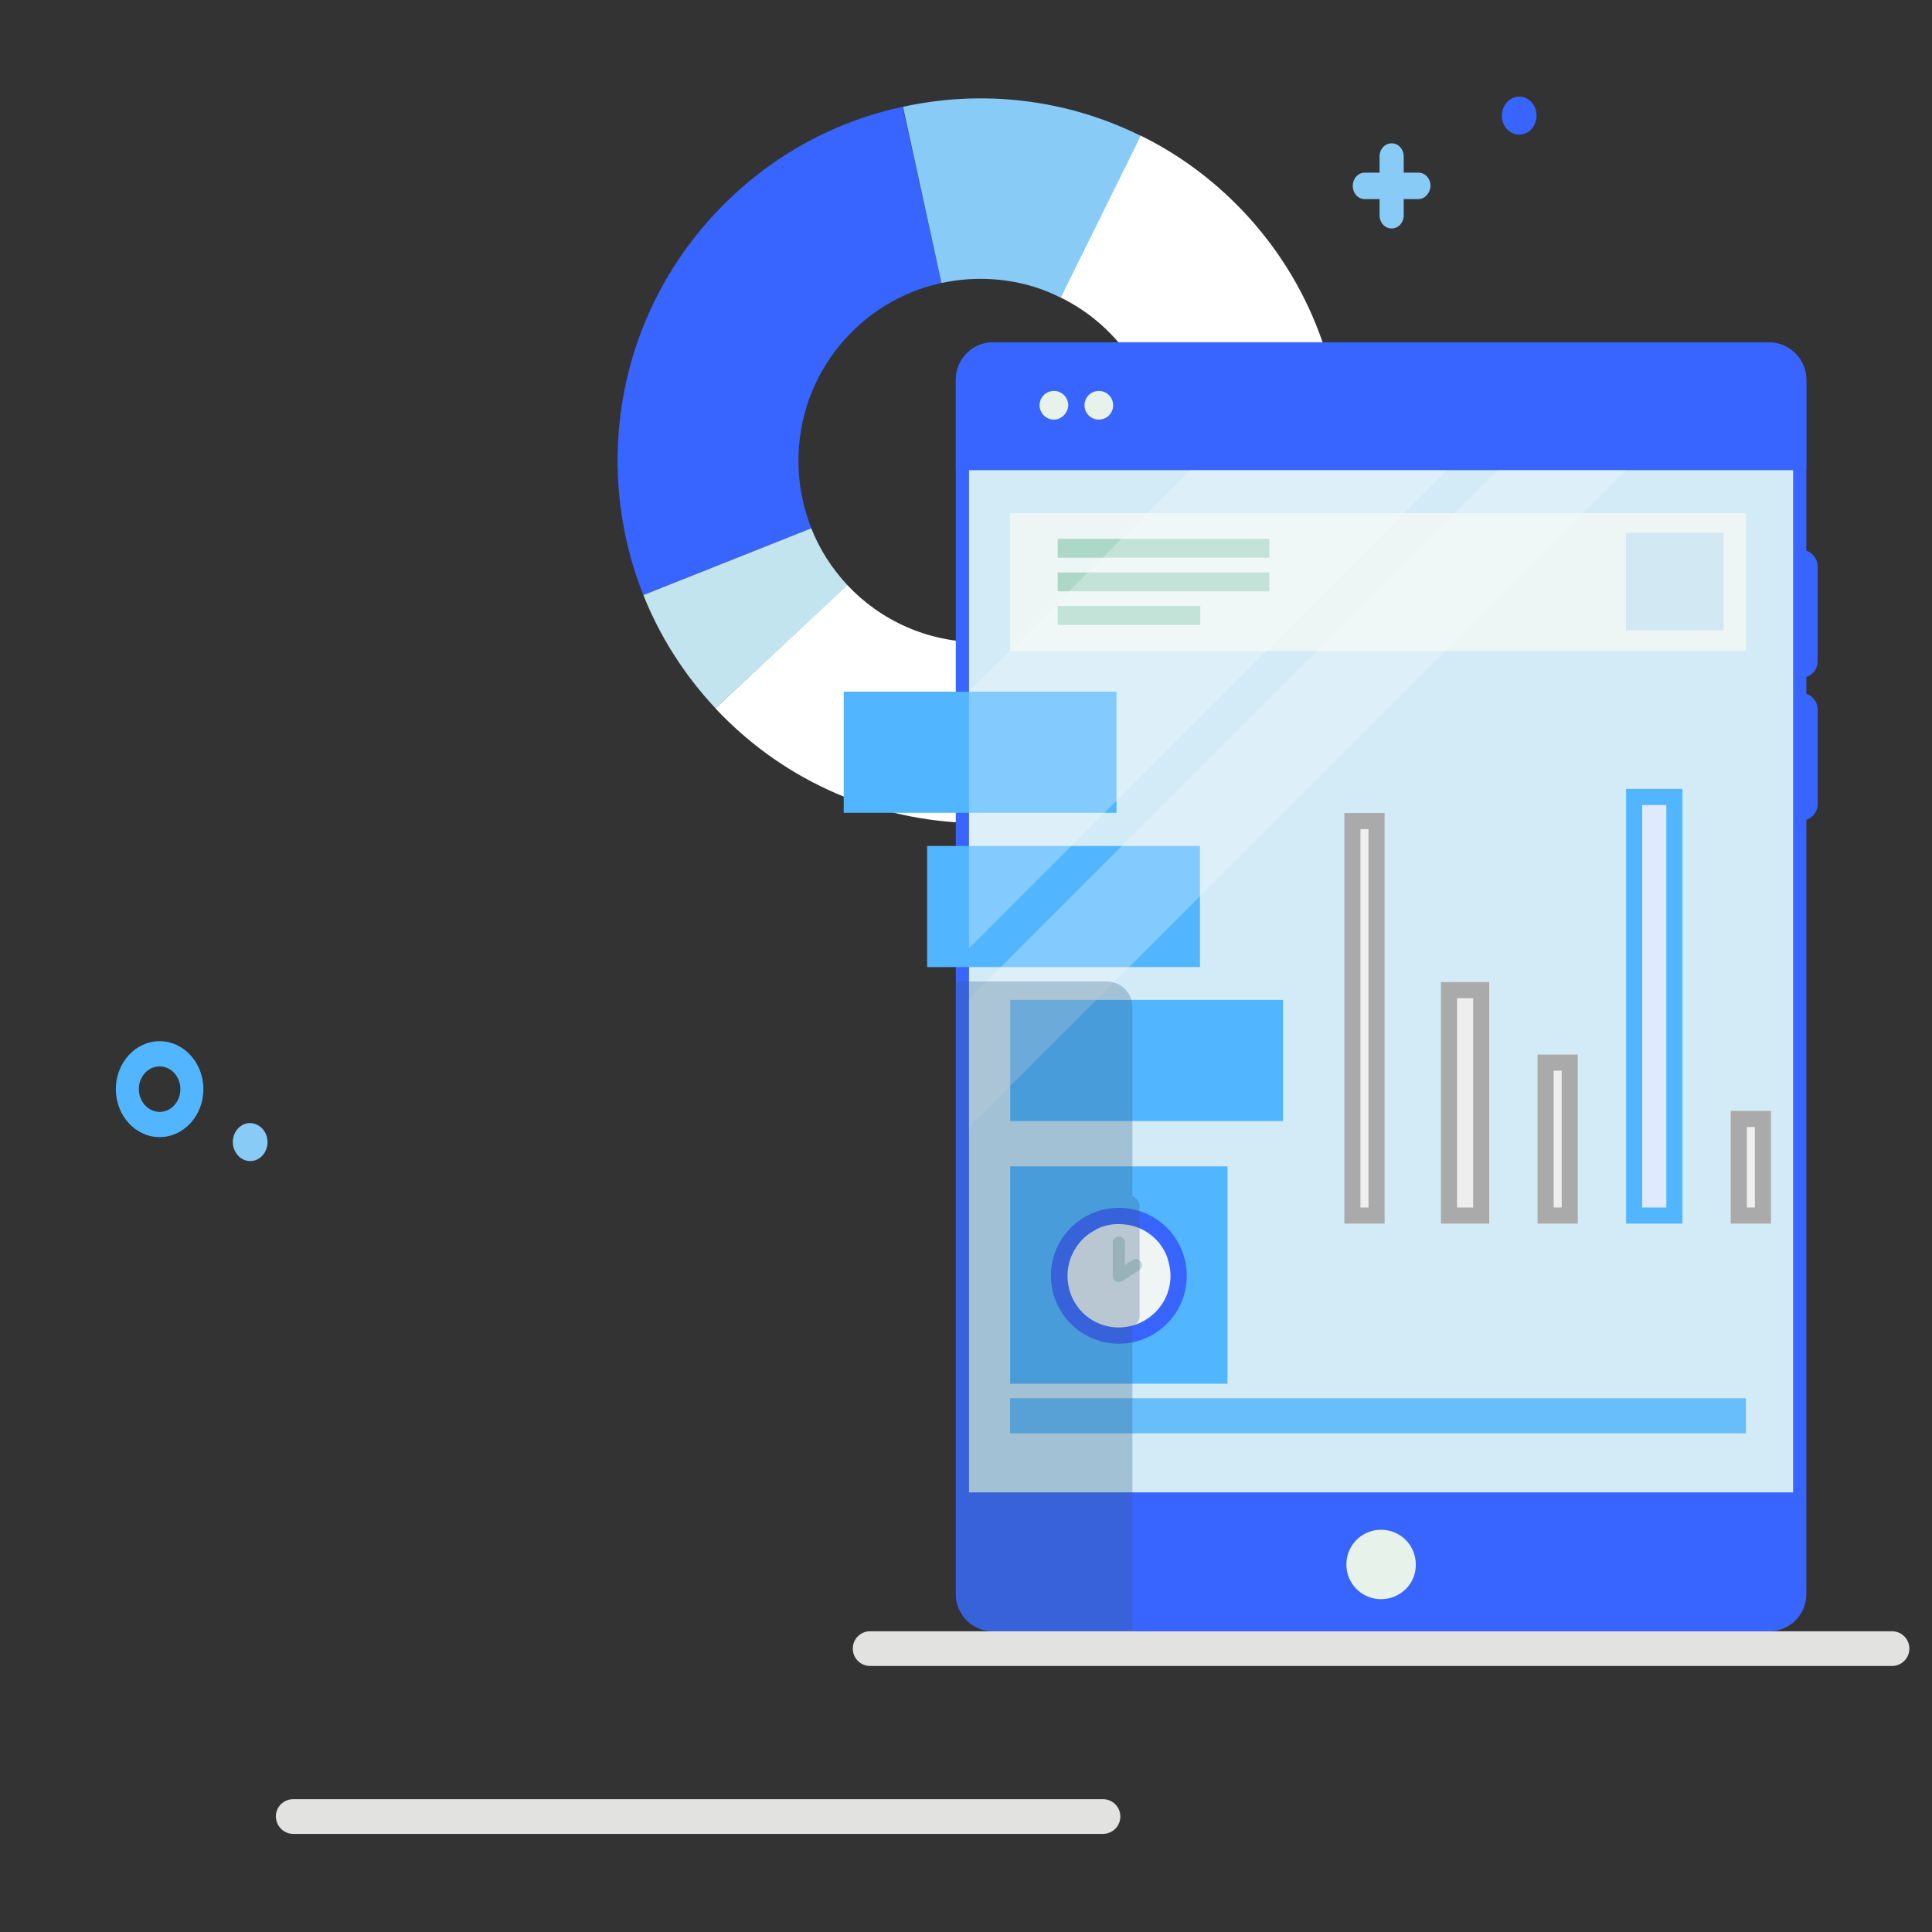 <svg width="240" height="240" viewBox="0 0 240 240" fill="none" xmlns="http://www.w3.org/2000/svg">
<rect x="0" y="0" width="240" height="240" fill="#333333" stroke="none"/>
<path d="M33.234 141.872C33.234 143.156 32.297 144.234 31.078 144.234C29.906 144.234 28.922 143.156 28.922 141.872C28.922 140.588 29.859 139.51 31.078 139.51C32.297 139.561 33.234 140.588 33.234 141.872Z" fill="#87CBF6"/>
<path d="M19.828 141.256C16.828 141.256 14.39 138.585 14.39 135.299C14.39 132.012 16.828 129.342 19.828 129.342C22.828 129.342 25.265 132.012 25.265 135.299C25.265 138.585 22.828 141.256 19.828 141.256ZM19.828 132.474C18.375 132.474 17.25 133.758 17.25 135.299C17.25 136.839 18.422 138.123 19.828 138.123C21.281 138.123 22.406 136.839 22.406 135.299C22.406 133.758 21.281 132.474 19.828 132.474Z" fill="#51B6FF"/>
<path d="M176.156 24.735H174.375V26.738C174.375 27.663 173.719 28.382 172.875 28.382C172.031 28.382 171.375 27.663 171.375 26.738V24.735H169.547C168.703 24.735 168.047 24.017 168.047 23.092C168.047 22.168 168.703 21.449 169.547 21.449H171.375V19.446C171.375 18.522 172.031 17.803 172.875 17.803C173.719 17.803 174.375 18.522 174.375 19.446V21.449H176.203C177.047 21.449 177.703 22.168 177.703 23.092C177.656 24.017 177 24.735 176.156 24.735Z" fill="#87CBF6"/>
<path d="M190.875 14.362C190.875 15.646 189.937 16.724 188.719 16.724C187.547 16.724 186.562 15.697 186.562 14.362C186.562 13.078 187.547 12 188.719 12C189.891 12 190.875 13.027 190.875 14.362Z" fill="#3864FF"/>
<path d="M79.922 73.922C73.453 57.703 76.781 38.531 89.906 25.406C96.234 19.078 103.969 15 112.125 13.266L116.953 35.156C106.781 37.359 99.187 46.406 99.187 57.234C99.187 60.188 99.75 63 100.781 65.625L79.922 73.922Z" fill="#3864FF"/>
<path d="M89.906 89.062C89.578 88.734 89.203 88.359 88.875 87.984L105.234 72.656C109.359 77.062 115.219 79.781 121.734 79.781C134.203 79.781 144.328 69.656 144.328 57.188C144.328 48.281 139.219 40.594 131.719 36.938L141.656 16.828C145.969 18.938 150 21.797 153.562 25.359C171.141 42.938 171.141 71.484 153.562 89.062C136.031 106.641 107.484 106.641 89.906 89.062Z" fill="white"/>
<path d="M121.781 34.641C120.094 34.641 118.5 34.828 116.953 35.156L112.172 13.266C122.016 11.109 132.469 12.281 141.703 16.875L131.766 36.984C128.766 35.438 125.344 34.641 121.781 34.641Z" fill="#87CBF6"/>
<path d="M88.875 87.984C84.937 83.766 81.937 78.984 79.922 73.922L100.781 65.625C101.812 68.25 103.359 70.641 105.281 72.703L88.875 87.984Z" fill="#C1E4EE"/>
<path d="M224.391 47.203V198.047C224.391 200.578 222.328 202.641 219.797 202.641H123.328C120.797 202.641 118.734 200.578 118.734 198.047V47.203C118.734 44.672 120.797 42.562 123.328 42.562H219.75C222.328 42.562 224.391 44.625 224.391 47.203Z" fill="#3864FF"/>
<path d="M108.094 206.953H235.031C236.203 206.953 237.187 206.016 237.187 204.797C237.187 203.625 236.25 202.641 235.031 202.641H108.094C106.922 202.641 105.937 203.578 105.937 204.797C105.937 206.016 106.922 206.953 108.094 206.953Z" fill="#E2E2E1"/>
<path d="M224.391 47.156V58.406H118.734V47.156C118.734 44.625 120.797 42.516 123.328 42.516H219.75C222.328 42.562 224.391 44.625 224.391 47.156Z" fill="#3864FF"/>
<path d="M171.562 198.656C169.172 198.656 167.25 196.734 167.25 194.344C167.25 191.953 169.172 190.031 171.562 190.031C173.953 190.031 175.875 191.953 175.875 194.344C175.922 196.734 173.953 198.656 171.562 198.656Z" fill="#E6F2EA"/>
<path d="M130.922 52.125C129.937 52.125 129.14 51.328 129.14 50.344C129.14 49.359 129.937 48.562 130.922 48.562C131.906 48.562 132.703 49.359 132.703 50.344C132.656 51.328 131.859 52.125 130.922 52.125Z" fill="#E6F2EA"/>
<path d="M136.5 52.125C135.515 52.125 134.719 51.328 134.719 50.344C134.719 49.359 135.515 48.562 136.5 48.562C137.484 48.562 138.281 49.359 138.281 50.344C138.281 51.328 137.484 52.125 136.5 52.125Z" fill="#E6F2EA"/>
<path d="M222.75 58.406H120.375V185.391H222.75V58.406Z" fill="#D2EBF7"/>
<path d="M138.699 100.969V85.922H104.808V100.969H138.699Z" fill="#51B6FF"/>
<path d="M159.38 139.258V124.211H125.49V139.258H159.38Z" fill="#51B6FF"/>
<path d="M149.063 120.137V105.09H115.173V120.137H149.063Z" fill="#51B6FF"/>
<path d="M216.891 63.75H125.484V80.859H216.891V63.75Z" fill="#EDF6F4"/>
<path d="M214.125 66.188H201.984V78.328H214.125V66.188Z" fill="#D2E8F2"/>
<path d="M157.687 66.938H131.39V69.281H157.687V66.938Z" fill="#ACD8C8"/>
<path d="M157.687 71.109H131.39V73.453H157.687V71.109Z" fill="#ACD8C8"/>
<path d="M149.109 75.281H131.39V77.625H149.109V75.281Z" fill="#ACD8C8"/>
<path d="M152.484 144.891H125.484V171.891H152.484V144.891Z" fill="#51B6FF"/>
<path d="M144.955 164.447C148.25 161.152 148.25 155.809 144.955 152.514C141.66 149.219 136.318 149.219 133.023 152.514C129.728 155.809 129.728 161.152 133.023 164.447C136.318 167.742 141.66 167.742 144.955 164.447Z" fill="#3864FF"/>
<path d="M145.406 158.484C145.406 160.594 144.375 162.469 142.781 163.641C142.313 163.969 141.797 164.297 141.234 164.484C141 164.578 140.719 164.672 140.484 164.719C140.344 164.766 140.156 164.766 140.016 164.813C139.688 164.859 139.359 164.906 139.031 164.906C138.375 164.906 137.719 164.813 137.109 164.625C134.484 163.828 132.609 161.391 132.609 158.484C132.609 157.5 132.844 156.516 133.266 155.672C133.781 154.641 134.531 153.75 135.469 153.141C135.703 153 135.938 152.859 136.172 152.719C136.688 152.437 137.25 152.25 137.859 152.156C138.234 152.063 138.656 152.062 139.031 152.062C141.75 152.062 144.094 153.75 144.984 156.141C145.219 156.891 145.406 157.641 145.406 158.484Z" fill="#EFF4F4"/>
<path d="M138.984 159.234C138.563 159.234 138.234 158.906 138.234 158.484V154.359C138.234 153.937 138.563 153.609 138.984 153.609C139.406 153.609 139.734 153.937 139.734 154.359V158.484C139.734 158.906 139.406 159.234 138.984 159.234Z" fill="#C1D6CF"/>
<path d="M138.984 159.234C138.75 159.234 138.516 159.094 138.375 158.906C138.141 158.578 138.281 158.109 138.609 157.875L140.719 156.516C141.047 156.281 141.516 156.422 141.75 156.75C141.984 157.078 141.844 157.547 141.516 157.781L139.406 159.141C139.266 159.188 139.125 159.234 138.984 159.234Z" fill="#C1D6CF"/>
<path d="M216.88 178.057V173.697L125.474 173.697V178.057L216.88 178.057Z" fill="#67BEFB"/>
<path d="M223.734 84.188V68.297C224.859 68.297 225.797 69.234 225.797 70.359V82.172C225.797 83.297 224.859 84.188 223.734 84.188Z" fill="#3864FF"/>
<path d="M223.734 101.953V86.062C224.859 86.062 225.797 87 225.797 88.125V99.938C225.797 101.016 224.859 101.953 223.734 101.953Z" fill="#3864FF"/>
<path opacity="0.3" d="M179.766 58.406L120.375 117.797V85.875L147.844 58.406H179.766Z" fill="#F6FBFD"/>
<path opacity="0.3" d="M201.984 58.406L120.375 140.016V124.078L186.047 58.406H201.984Z" fill="#F6FBFD"/>
<path opacity="0.3" d="M141.562 149.813V163.5C141.562 164.062 141.187 164.578 140.672 164.719V202.594H123.375C120.844 202.594 118.781 200.531 118.781 198V121.922H137.484C139.265 121.922 140.672 123.375 140.672 125.109V148.594C141.187 148.781 141.562 149.25 141.562 149.813Z" fill="#385F82"/>
<path d="M36.422 227.812H137.015C138.187 227.812 139.172 226.875 139.172 225.656C139.172 224.484 138.234 223.5 137.015 223.5H36.422C35.25 223.5 34.266 224.438 34.266 225.656C34.312 226.875 35.25 227.812 36.422 227.812Z" fill="#E2E2E1"/>
<rect x="168" y="102" width="3" height="49" fill="#EEEEEE" stroke="#AAAAAA" stroke-width="2"/>
<rect x="180" y="123" width="4" height="28" fill="#EEEEEE" stroke="#AAAAAA" stroke-width="2"/>
<rect x="192" y="132" width="3" height="19" fill="#EEEEEE" stroke="#AAAAAA" stroke-width="2"/>
<rect x="216" y="139" width="3" height="12" fill="#EEEEEE" stroke="#AAAAAA" stroke-width="2"/>
<rect x="203" y="99" width="5" height="52" fill="#E0EAFF" stroke="#51B6FF" stroke-width="2"/>
</svg>
